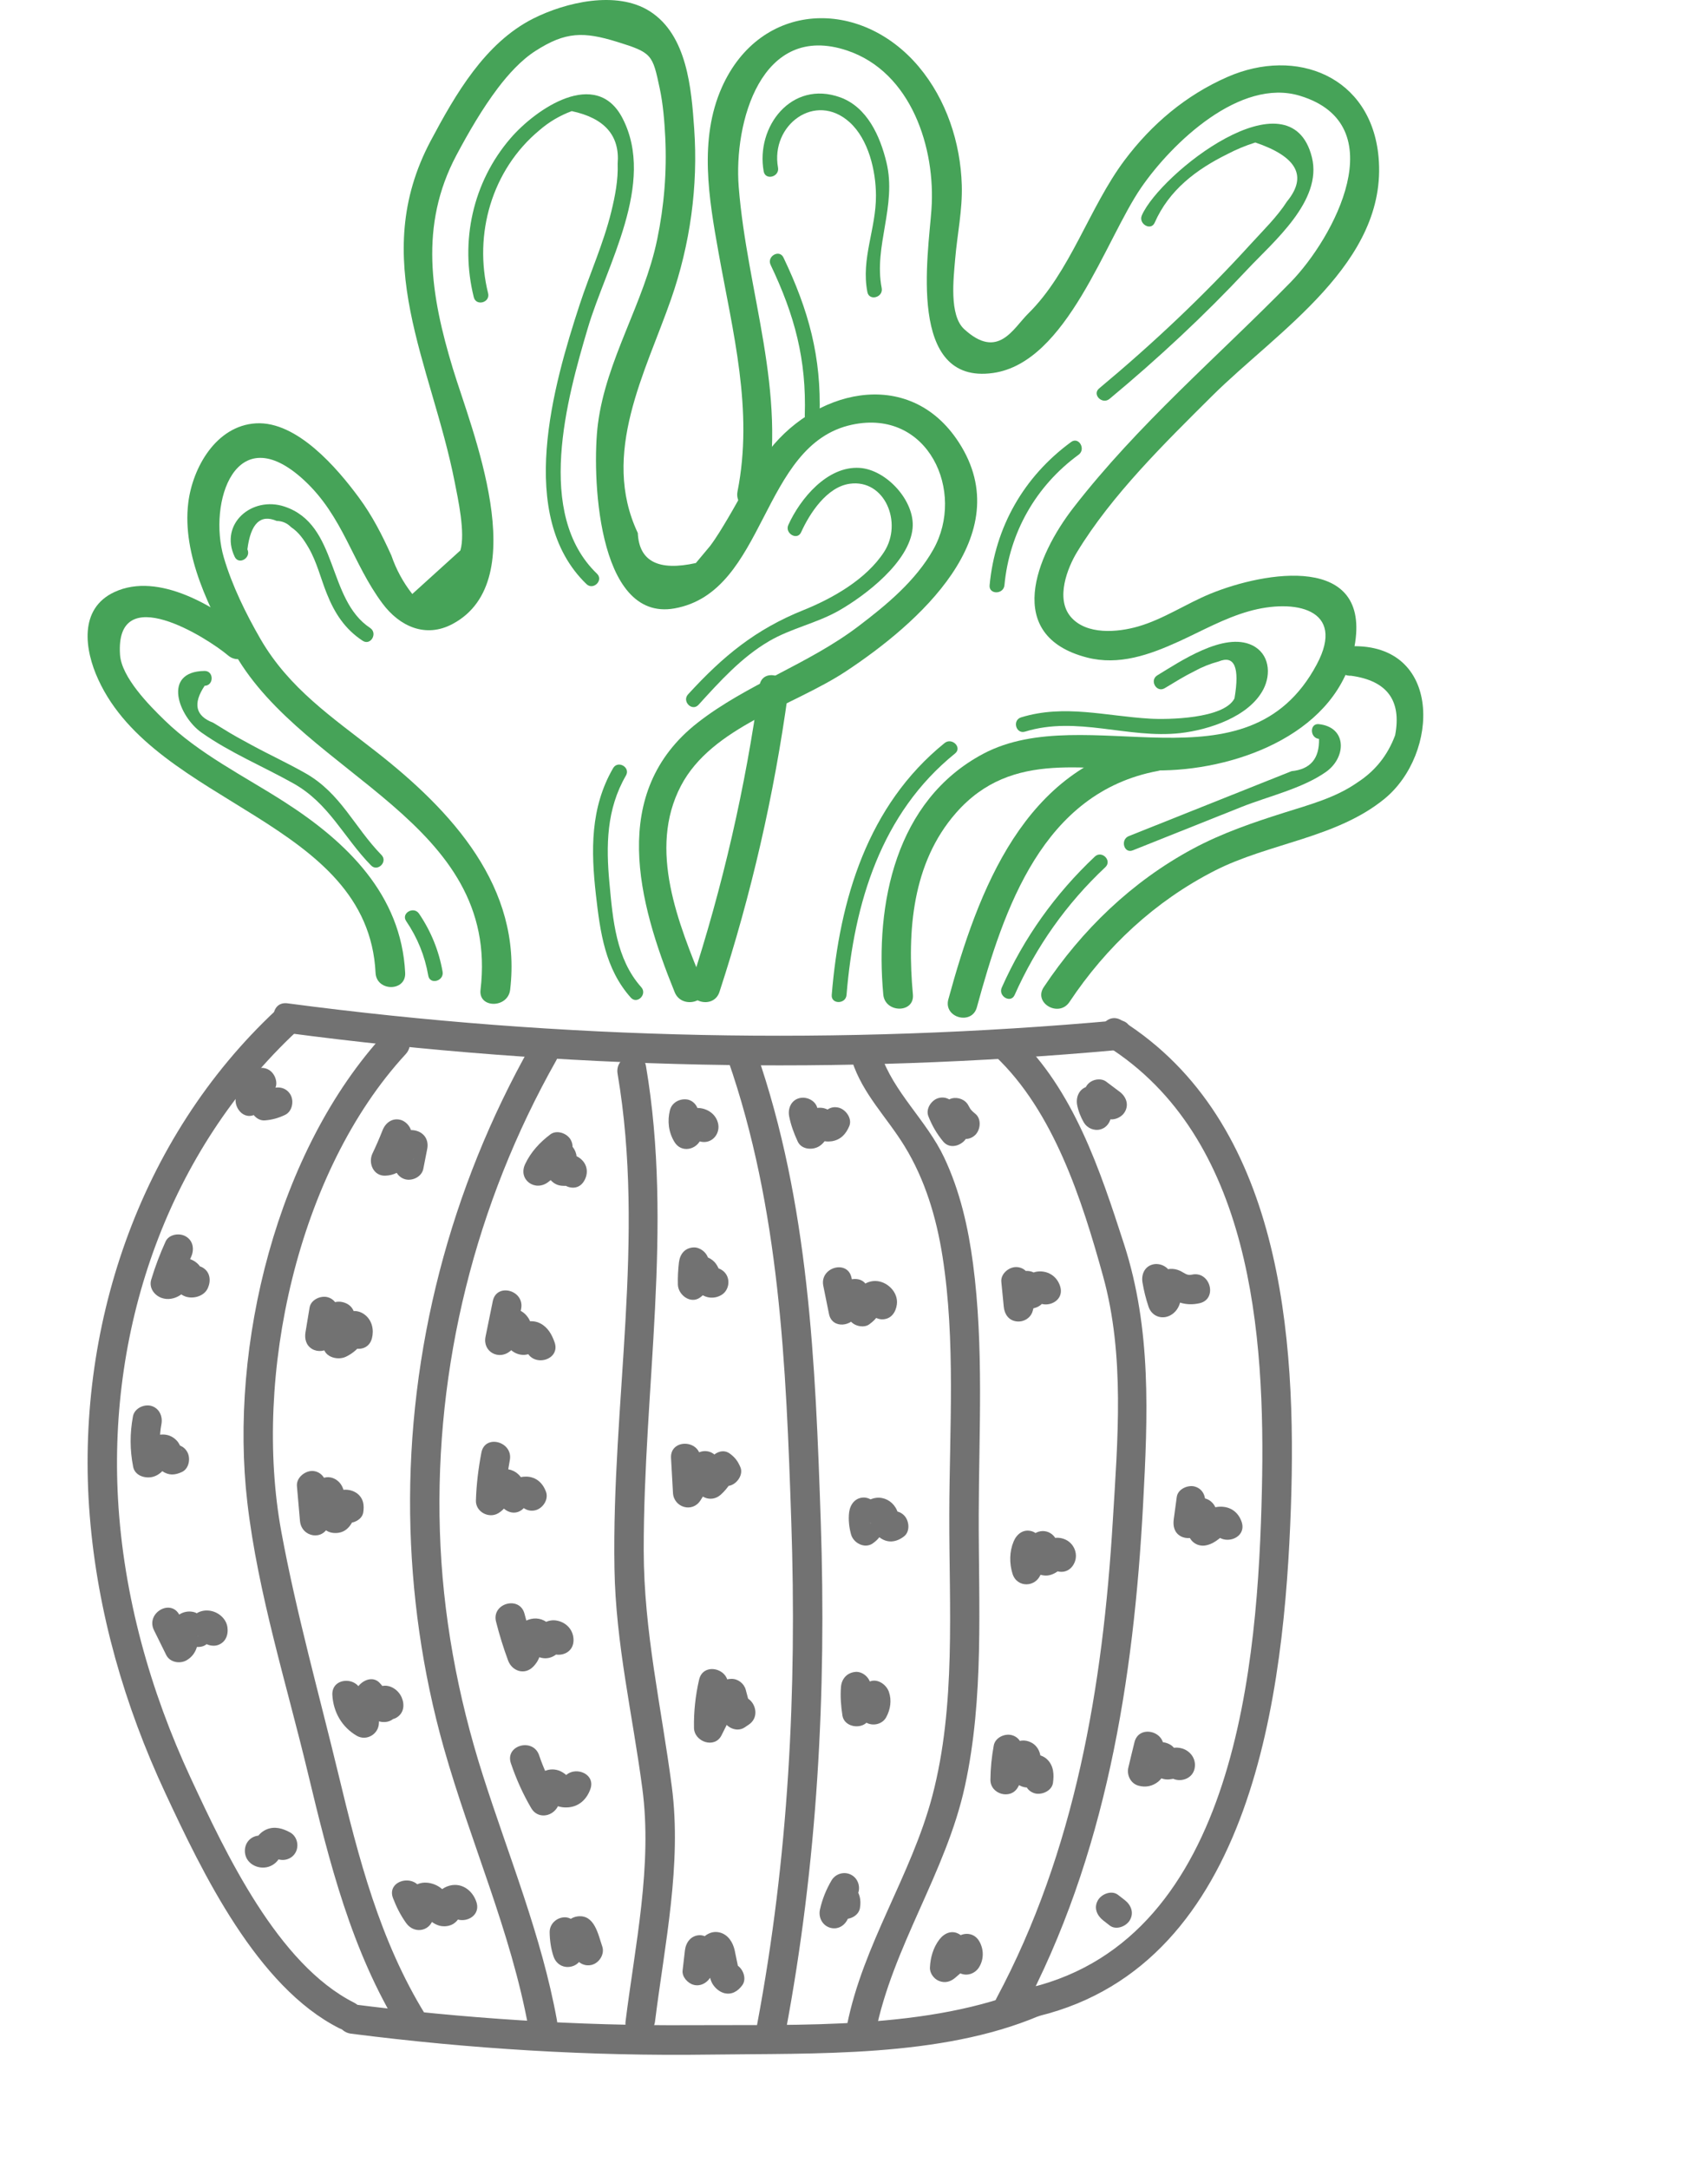 <svg width="78" height="99" viewBox="0 0 78 99" fill="none" xmlns="http://www.w3.org/2000/svg">
<g clip-path="url(#clip0_0_1)">
<path d="M13.129 47.147C25.702 48.81 38.392 49.072 51.023 47.927C51.88 47.85 51.889 46.498 51.023 46.574C38.392 47.719 25.702 47.458 13.129 45.794C12.277 45.682 12.282 47.039 13.129 47.147Z" fill="#727272"/>
<path d="M16.03 92.821C21.465 93.515 26.935 93.853 32.415 93.776C37.235 93.709 42.925 93.921 47.445 92.014C48.23 91.68 47.884 90.373 47.086 90.711C42.45 92.667 36.509 92.401 31.549 92.433C26.357 92.469 21.178 92.126 16.026 91.468C15.174 91.36 15.178 92.712 16.03 92.821Z" fill="#727272"/>
<path d="M12.605 46.106C6.332 51.957 3.408 60.681 4.099 69.188C4.453 73.584 5.69 77.858 7.551 81.843C9.246 85.477 11.744 90.684 15.492 92.573C16.264 92.96 16.945 91.797 16.169 91.405C12.681 89.647 10.309 84.584 8.713 81.162C6.856 77.172 5.641 72.84 5.39 68.435C4.942 60.496 7.713 52.512 13.56 47.061C14.197 46.471 13.241 45.515 12.605 46.106Z" fill="#727272"/>
<path d="M50.548 47.742C57.166 51.912 57.789 60.906 57.628 67.989C57.449 75.887 56.475 88.403 47.086 90.711C46.248 90.918 46.602 92.221 47.445 92.014C57.247 89.606 58.655 77.186 58.951 68.827C59.224 61.005 58.534 51.177 51.225 46.574C50.489 46.114 49.817 47.282 50.548 47.742Z" fill="#727272"/>
<path d="M17.577 47.156C12.641 52.498 10.461 61.42 11.295 68.575C11.78 72.736 13.089 76.866 14.062 80.928C15.04 84.999 16.048 89.038 18.263 92.631C18.721 93.371 19.882 92.69 19.425 91.951C17.344 88.578 16.376 84.809 15.457 80.991C14.569 77.312 13.533 73.629 12.847 69.909C11.546 62.827 13.582 53.468 18.528 48.112C19.115 47.471 18.165 46.516 17.577 47.156Z" fill="#727272"/>
<path d="M24.241 47.72C20.564 54.23 18.631 61.623 18.73 69.116C18.779 72.714 19.29 76.316 20.268 79.778C21.483 84.075 23.33 88.15 24.137 92.564C24.294 93.42 25.59 93.055 25.433 92.203C24.729 88.34 23.236 84.742 22.048 81.018C20.895 77.402 20.205 73.674 20.088 69.873C19.855 62.358 21.712 54.933 25.402 48.4C25.832 47.643 24.671 46.962 24.241 47.72Z" fill="#727272"/>
<path d="M28.204 49.013C29.482 56.524 27.931 64.049 28.061 71.591C28.119 75.035 28.886 78.241 29.334 81.631C29.801 85.152 29.002 88.772 28.567 92.266C28.46 93.127 29.805 93.118 29.913 92.266C30.352 88.741 31.146 85.093 30.679 81.541C30.204 77.907 29.401 74.463 29.397 70.766C29.388 63.368 30.751 56.024 29.5 48.657C29.352 47.801 28.056 48.161 28.204 49.013Z" fill="#727272"/>
<path d="M33.249 48.387C35.612 55.172 35.899 62.331 36.136 69.45C36.397 77.181 36.011 84.791 34.576 92.401C34.415 93.254 35.71 93.619 35.872 92.762C37.329 85.035 37.746 77.299 37.482 69.45C37.239 62.214 36.944 54.919 34.545 48.026C34.262 47.215 32.962 47.566 33.249 48.387Z" fill="#727272"/>
<path d="M38.907 48.418C39.405 49.947 40.481 50.966 41.306 52.309C42.248 53.842 42.764 55.578 43.042 57.345C43.647 61.204 43.36 65.243 43.351 69.134C43.342 73.367 43.665 77.844 42.575 81.978C41.616 85.607 39.414 88.736 38.679 92.442C38.508 93.294 39.804 93.655 39.975 92.803C40.764 88.835 43.203 85.477 44.064 81.527C44.947 77.488 44.687 73.241 44.696 69.134C44.705 65.338 44.934 61.456 44.436 57.683C44.217 56.015 43.84 54.365 43.122 52.841C42.324 51.141 40.786 49.847 40.208 48.062C39.934 47.237 38.634 47.589 38.907 48.418Z" fill="#727272"/>
<path d="M45.45 48.206C48.122 50.731 49.409 54.761 50.373 58.242C51.377 61.867 51.041 65.735 50.817 69.445C50.364 76.974 49.099 84.494 45.508 91.202C45.095 91.969 46.257 92.654 46.669 91.883C50.498 84.728 51.776 76.685 52.202 68.661C52.418 64.621 52.592 60.676 51.332 56.786C50.238 53.409 49.032 49.739 46.4 47.246C45.772 46.656 44.817 47.611 45.45 48.206Z" fill="#727272"/>
<path d="M17.47 51.588C17.331 51.944 17.178 52.295 17.012 52.643C16.802 53.08 17.048 53.679 17.595 53.661C17.985 53.648 18.295 53.472 18.573 53.206C18.663 53.12 18.752 53.03 18.837 52.945C18.949 52.832 18.802 53.012 18.887 52.909C18.869 52.936 18.775 52.927 18.86 52.936C18.645 52.652 18.429 52.363 18.21 52.079C18.151 52.381 18.088 52.683 18.03 52.99C17.959 53.346 18.133 53.72 18.501 53.824C18.833 53.914 19.259 53.711 19.331 53.35C19.389 53.048 19.452 52.746 19.51 52.44C19.6 51.98 19.317 51.628 18.86 51.583C18.488 51.547 18.151 51.745 17.887 51.989C17.793 52.075 17.712 52.165 17.618 52.25C17.586 52.278 17.559 52.304 17.528 52.332C17.541 52.318 17.555 52.309 17.568 52.295C17.501 52.332 17.501 52.336 17.577 52.304C17.501 52.322 17.506 52.327 17.591 52.304C17.784 52.643 17.976 52.981 18.174 53.323C18.389 52.873 18.586 52.413 18.766 51.948C18.896 51.606 18.622 51.205 18.295 51.114C17.918 51.011 17.604 51.245 17.47 51.588Z" fill="#727272"/>
<path d="M14.138 59.68C14.075 60.059 14.013 60.438 13.95 60.812C13.901 61.114 13.981 61.411 14.259 61.574C14.506 61.718 14.878 61.691 15.075 61.47C15.205 61.321 15.335 61.172 15.466 61.024C15.551 60.925 15.672 60.74 15.775 60.685C15.663 60.717 15.551 60.749 15.434 60.776C15.457 60.771 15.483 60.771 15.506 60.767C15.394 60.735 15.282 60.703 15.165 60.676C15.183 60.69 15.201 60.703 15.219 60.717C15.107 60.523 14.995 60.329 14.887 60.131C14.923 60.519 14.815 60.952 14.77 61.344C14.708 61.907 15.376 62.115 15.784 61.93C16.313 61.682 16.667 61.227 16.855 60.681C16.479 60.78 16.107 60.879 15.73 60.979C15.717 60.893 15.703 60.807 15.69 60.722C15.47 61.565 16.77 61.925 16.985 61.082C17.084 60.699 16.994 60.28 16.681 60.023C16.277 59.694 15.735 59.811 15.555 60.32C15.474 60.546 15.309 60.663 15.102 60.762C15.439 60.956 15.775 61.15 16.116 61.348C16.183 60.744 16.506 59.671 15.681 59.441C14.986 59.247 14.497 60.077 14.12 60.514C14.497 60.735 14.869 60.952 15.246 61.172C15.309 60.794 15.371 60.415 15.434 60.041C15.492 59.68 15.34 59.31 14.963 59.207C14.645 59.121 14.197 59.319 14.138 59.68Z" fill="#727272"/>
<path d="M13.56 67.827C13.605 68.359 13.654 68.891 13.699 69.418C13.766 70.171 14.775 70.347 15.021 69.598C15.156 69.184 15.344 68.809 15.582 68.44C15.174 68.386 14.761 68.332 14.353 68.277C14.51 68.67 14.618 69.071 14.676 69.495C14.743 69.972 15.322 70.054 15.663 69.9C15.833 69.824 15.972 69.675 16.062 69.513C16.102 69.441 16.134 69.355 16.16 69.278C16.174 69.238 16.183 69.197 16.196 69.156C16.219 69.089 16.21 69.093 16.178 69.17C16.08 69.229 15.981 69.287 15.882 69.346C15.905 69.337 15.932 69.332 15.954 69.323C15.833 69.323 15.716 69.323 15.595 69.323C15.586 69.319 15.578 69.314 15.573 69.305C15.492 69.224 15.412 69.143 15.331 69.062C15.344 69.08 15.353 69.098 15.367 69.116C15.344 68.94 15.322 68.769 15.3 68.593C15.295 68.615 15.295 68.638 15.29 68.656C15.241 69.017 15.376 69.382 15.761 69.49C16.075 69.576 16.542 69.382 16.591 69.017C16.631 68.724 16.609 68.458 16.394 68.237C16.214 68.056 15.941 67.971 15.69 67.998C15.43 68.029 15.201 68.183 15.062 68.404C15.004 68.498 14.923 68.629 14.918 68.737C14.914 68.895 14.847 68.782 14.99 68.719C15.317 68.855 15.649 68.99 15.977 69.125C15.918 68.706 15.811 68.305 15.654 67.908C15.438 67.376 14.757 67.222 14.425 67.745C14.129 68.21 13.9 68.706 13.73 69.224C14.17 69.283 14.609 69.346 15.053 69.404C15.008 68.873 14.959 68.341 14.914 67.813C14.883 67.448 14.627 67.137 14.241 67.137C13.896 67.15 13.528 67.461 13.56 67.827Z" fill="#727272"/>
<path d="M15.178 77.366C15.223 78.146 15.613 78.827 16.291 79.224C16.739 79.481 17.295 79.151 17.304 78.638C17.308 78.241 17.398 77.876 17.55 77.51C17.174 77.61 16.802 77.709 16.425 77.808C16.609 78.033 16.806 78.232 17.026 78.417C17.384 78.719 18.039 78.66 18.151 78.119C18.178 77.997 18.21 77.894 18.25 77.781C17.873 77.88 17.501 77.979 17.125 78.079C17.165 78.056 17.187 78.083 17.183 78.155C17.326 78.493 17.82 78.565 18.102 78.399C18.447 78.196 18.488 77.812 18.344 77.474C18.286 77.339 18.192 77.217 18.075 77.123C17.658 76.794 17.147 76.915 16.95 77.42C16.905 77.533 16.873 77.641 16.851 77.758C17.228 77.659 17.6 77.56 17.976 77.461C17.757 77.276 17.559 77.073 17.376 76.852C17.017 76.41 16.425 76.74 16.25 77.15C16.053 77.623 15.963 78.124 15.954 78.638C16.291 78.444 16.627 78.25 16.968 78.051C16.707 77.903 16.537 77.668 16.519 77.362C16.474 76.505 15.129 76.496 15.178 77.366Z" fill="#727272"/>
<path d="M17.95 86.64C18.107 87.046 18.295 87.42 18.55 87.776C18.95 88.326 19.743 88.123 19.806 87.433C19.81 87.393 19.882 86.892 19.855 86.87C19.662 86.991 19.474 87.113 19.281 87.235C19.326 87.298 19.366 87.357 19.416 87.415C19.586 87.632 19.797 87.817 20.07 87.893C20.281 87.947 20.528 87.92 20.712 87.803C20.833 87.722 20.918 87.627 20.981 87.496C21.003 87.442 21.026 87.388 21.048 87.334C21.151 87.01 20.954 86.955 20.461 87.172C20.73 87.992 22.03 87.641 21.756 86.811C21.568 86.243 21.021 85.873 20.425 86.099C20.183 86.194 19.972 86.374 19.855 86.608C19.819 86.68 19.689 86.991 19.734 87.082C19.994 86.933 20.25 86.78 20.51 86.631C20.474 86.586 20.438 86.545 20.407 86.5C20.192 86.063 19.568 85.815 19.12 85.977C18.488 86.203 18.515 86.879 18.465 87.438C18.882 87.325 19.299 87.212 19.721 87.095C19.537 86.843 19.371 86.577 19.254 86.284C18.931 85.481 17.631 85.828 17.95 86.64Z" fill="#727272"/>
<path d="M25.137 51.773C24.653 52.138 24.25 52.57 23.985 53.125C23.64 53.846 24.442 54.414 25.043 53.946C25.187 53.833 25.33 53.72 25.474 53.607C25.536 53.558 25.599 53.508 25.666 53.459C25.698 53.431 25.729 53.409 25.761 53.382C25.873 53.301 25.814 53.314 25.586 53.418C25.474 53.386 25.361 53.355 25.245 53.328C25.258 53.337 25.272 53.346 25.285 53.355C25.205 53.274 25.124 53.193 25.043 53.111C25.03 53.053 25.012 52.999 24.998 52.94C25.003 52.877 25.003 52.868 24.989 52.922C24.958 52.945 24.949 53.098 24.949 53.12C24.918 53.328 24.936 53.531 25.043 53.72C25.142 53.891 25.317 54.045 25.509 54.094C25.59 54.117 25.693 54.126 25.779 54.126C25.859 54.126 25.931 54.112 26.003 54.085C26.097 54.058 26.066 54.049 25.904 54.058C25.805 54 25.707 53.941 25.608 53.882C25.622 53.896 25.635 53.909 25.648 53.923C25.59 53.824 25.532 53.724 25.474 53.625C25.478 53.639 25.483 53.657 25.487 53.67C25.509 53.495 25.532 53.323 25.554 53.148C25.545 53.161 25.541 53.175 25.532 53.188C25.124 53.955 26.285 54.64 26.693 53.869C26.868 53.544 26.828 53.179 26.554 52.922C26.411 52.787 26.218 52.706 26.021 52.701C25.909 52.697 25.779 52.769 25.68 52.76C25.792 52.791 25.904 52.823 26.021 52.85C26.003 52.836 25.985 52.823 25.971 52.814C26.052 52.895 26.133 52.976 26.213 53.057C26.204 53.039 26.195 53.021 26.187 53.003C26.218 53.116 26.249 53.229 26.276 53.346C26.267 53.26 26.281 53.305 26.312 53.179C26.348 53.021 26.352 52.85 26.317 52.688C26.24 52.363 25.998 52.129 25.675 52.07C25.339 52.007 25.11 52.183 24.855 52.381C24.599 52.579 24.344 52.782 24.088 52.981C24.442 53.256 24.792 53.526 25.146 53.801C25.308 53.468 25.514 53.161 25.814 52.936C26.106 52.719 26.254 52.349 26.056 52.011C25.891 51.727 25.433 51.556 25.137 51.773Z" fill="#727272"/>
<path d="M22.505 59.383C22.393 59.924 22.285 60.465 22.173 61.01C22.034 61.7 22.779 62.097 23.299 61.668C23.451 61.542 23.586 61.384 23.684 61.213C23.752 61.096 23.832 60.857 23.868 60.798C23.788 60.879 23.707 60.961 23.626 61.042C23.649 61.028 23.667 61.015 23.689 60.997C23.577 61.028 23.465 61.06 23.348 61.087C23.375 61.082 23.402 61.082 23.429 61.078C23.317 61.046 23.205 61.015 23.088 60.987C22.98 60.938 22.976 60.762 23.007 60.992C23.016 61.051 23.03 61.1 23.048 61.154C23.111 61.357 23.223 61.538 23.393 61.664C23.55 61.781 23.734 61.844 23.931 61.84C24.052 61.835 24.164 61.803 24.272 61.749C24.33 61.727 24.38 61.695 24.424 61.655C24.541 61.574 24.51 61.578 24.335 61.659C24.223 61.628 24.11 61.596 23.994 61.569C24.012 61.578 24.016 61.587 24.03 61.623C24.317 62.439 25.617 62.088 25.326 61.263C25.2 60.906 25.016 60.577 24.671 60.401C24.492 60.307 24.267 60.28 24.07 60.325C23.873 60.37 23.756 60.501 23.586 60.582C23.698 60.55 23.81 60.519 23.927 60.492C23.904 60.492 23.877 60.492 23.855 60.492C23.967 60.523 24.079 60.555 24.196 60.582C24.317 60.794 24.353 60.825 24.303 60.676C24.294 60.618 24.285 60.559 24.276 60.501C24.245 60.383 24.196 60.262 24.133 60.163C23.967 59.901 23.694 59.73 23.384 59.734C23.079 59.739 22.801 59.915 22.658 60.181C22.537 60.406 22.546 60.541 22.339 60.712C22.716 60.933 23.088 61.15 23.465 61.371C23.577 60.83 23.684 60.289 23.797 59.748C23.976 58.891 22.68 58.531 22.505 59.383Z" fill="#727272"/>
<path d="M21.985 66.294C21.846 67.02 21.756 67.75 21.734 68.485C21.716 68.999 22.317 69.323 22.747 69.071C22.945 68.954 23.088 68.796 23.196 68.593C23.236 68.516 23.353 68.341 23.33 68.273C23.326 68.264 23.285 68.323 23.303 68.314C23.191 68.345 23.079 68.377 22.963 68.404C22.954 68.408 22.94 68.408 22.931 68.413C22.851 68.332 22.77 68.25 22.689 68.169C22.765 68.268 22.756 68.259 22.765 68.363C22.815 68.918 23.478 69.287 23.913 68.841C23.962 68.787 24.012 68.737 24.066 68.688C23.971 68.733 23.873 68.724 23.779 68.67C23.72 68.57 23.662 68.471 23.604 68.372C23.613 68.399 23.622 68.426 23.635 68.453C23.761 68.796 24.093 69.03 24.465 68.927C24.792 68.837 25.061 68.44 24.936 68.093C24.586 67.137 23.568 67.259 22.963 67.885C23.344 68.043 23.729 68.205 24.11 68.363C24.057 67.709 23.734 67.002 22.963 67.051C22.649 67.069 22.371 67.254 22.205 67.52C22.146 67.615 22.106 67.723 22.061 67.827C22.012 67.939 21.927 67.98 22.066 67.899C22.402 68.093 22.738 68.287 23.079 68.485C23.097 67.867 23.164 67.259 23.281 66.65C23.447 65.802 22.151 65.442 21.985 66.294Z" fill="#727272"/>
<path d="M22.653 74.017C22.806 74.621 22.989 75.211 23.205 75.793C23.38 76.266 23.94 76.465 24.33 76.09C24.501 75.924 24.617 75.73 24.675 75.495C24.698 75.401 24.716 75.288 24.72 75.193C24.734 74.905 24.702 75.144 24.729 75.13C24.617 75.162 24.505 75.193 24.389 75.22C24.42 75.22 24.447 75.216 24.478 75.216C24.366 75.184 24.254 75.153 24.137 75.126C24.048 75.085 24.075 75.044 24.146 75.171C24.182 75.234 24.214 75.288 24.258 75.347C24.397 75.527 24.568 75.649 24.797 75.68C24.998 75.707 25.191 75.658 25.361 75.54C25.456 75.473 25.541 75.396 25.604 75.297C25.631 75.243 25.657 75.189 25.68 75.135C25.77 74.959 25.693 75.004 25.451 75.274C25.33 75.274 25.213 75.274 25.092 75.274C25.039 75.229 24.989 75.18 24.936 75.135C24.904 75.022 24.873 74.909 24.846 74.792C24.846 74.819 24.846 74.846 24.846 74.873C24.832 75.743 26.178 75.743 26.191 74.873C26.2 74.418 25.886 74.062 25.451 73.972C25.218 73.922 24.985 73.972 24.792 74.111C24.698 74.179 24.622 74.255 24.559 74.35C24.545 74.377 24.532 74.409 24.514 74.436C24.397 74.661 24.429 74.657 24.613 74.422C24.725 74.391 24.837 74.359 24.953 74.332C24.931 74.337 24.909 74.337 24.886 74.341C24.998 74.373 25.11 74.404 25.227 74.431C25.42 74.526 25.321 74.495 25.249 74.368C25.196 74.269 25.124 74.174 25.043 74.102C24.788 73.872 24.451 73.814 24.133 73.926C23.877 74.017 23.684 74.215 23.554 74.445C23.483 74.576 23.447 74.706 23.42 74.851C23.407 74.914 23.42 75.094 23.38 75.135C23.756 75.234 24.128 75.333 24.505 75.432C24.29 74.851 24.106 74.255 23.953 73.656C23.734 72.817 22.438 73.174 22.653 74.017Z" fill="#727272"/>
<path d="M23.33 80.477C23.572 81.194 23.882 81.884 24.263 82.533C24.536 82.997 25.142 82.943 25.424 82.533C25.5 82.42 25.554 82.303 25.59 82.172C25.595 82.132 25.599 82.096 25.608 82.055C25.68 81.793 25.617 81.802 25.411 82.087C25.29 82.087 25.173 82.087 25.052 82.087C24.864 82.028 24.949 82.041 25.048 82.15C25.119 82.226 25.209 82.307 25.303 82.362C25.496 82.47 25.725 82.51 25.944 82.492C26.447 82.456 26.792 82.123 26.958 81.667C27.258 80.851 25.958 80.495 25.662 81.306C25.747 81.081 25.958 81.207 25.922 81.099C25.895 81.022 25.738 80.919 25.666 80.878C25.447 80.752 25.182 80.725 24.945 80.806C24.725 80.878 24.55 81.045 24.438 81.248C24.339 81.428 24.366 81.699 24.258 81.852C24.644 81.852 25.034 81.852 25.42 81.852C25.092 81.297 24.828 80.73 24.622 80.121C24.353 79.3 23.052 79.652 23.33 80.477Z" fill="#727272"/>
<path d="M25.101 88.191C25.106 88.565 25.16 88.939 25.276 89.291C25.361 89.548 25.563 89.737 25.837 89.773C26.083 89.805 26.393 89.692 26.505 89.448C26.581 89.286 26.657 89.124 26.734 88.966C26.77 88.889 26.805 88.817 26.837 88.741C26.855 88.705 26.873 88.664 26.89 88.628C26.926 88.56 26.926 88.56 26.89 88.628C26.792 88.687 26.693 88.745 26.595 88.804C26.608 88.799 26.626 88.79 26.639 88.786C26.518 88.786 26.402 88.786 26.281 88.786C26.258 88.777 26.231 88.763 26.209 88.754C26.128 88.673 26.047 88.592 25.967 88.511C25.9 88.398 25.962 88.493 25.989 88.569C26.012 88.641 26.039 88.709 26.061 88.781C26.11 88.921 26.16 89.065 26.204 89.205C26.321 89.552 26.666 89.778 27.034 89.678C27.366 89.588 27.621 89.192 27.505 88.844C27.312 88.285 27.151 87.366 26.37 87.469C25.765 87.55 25.563 88.29 25.339 88.768C25.747 88.822 26.16 88.876 26.568 88.93C26.483 88.664 26.442 88.448 26.438 88.186C26.433 87.835 26.133 87.492 25.765 87.51C25.411 87.528 25.097 87.812 25.101 88.191Z" fill="#727272"/>
<path d="M31.28 89.011C31.244 89.318 31.209 89.629 31.173 89.935C31.137 90.224 31.406 90.517 31.666 90.589C31.971 90.675 32.253 90.526 32.424 90.278C32.545 90.102 32.666 89.931 32.787 89.755C32.841 89.674 32.899 89.597 32.953 89.516C32.975 89.484 32.998 89.453 33.02 89.421C33.119 89.286 33.105 89.295 32.984 89.448C32.872 89.48 32.76 89.511 32.643 89.539C32.666 89.539 32.684 89.539 32.706 89.539C32.594 89.507 32.482 89.475 32.365 89.448C32.231 89.214 32.186 89.169 32.231 89.313C32.244 89.367 32.253 89.426 32.267 89.48C32.289 89.593 32.312 89.701 32.339 89.814C32.388 90.048 32.41 90.323 32.531 90.535C32.648 90.733 32.841 90.905 33.065 90.968C33.41 91.062 33.693 90.887 33.894 90.616C34.114 90.323 33.939 89.859 33.652 89.692C33.307 89.489 32.953 89.642 32.733 89.935C32.724 89.949 32.715 89.962 32.706 89.971C32.899 89.859 33.092 89.746 33.289 89.638C33.276 89.638 33.262 89.642 33.249 89.642C33.361 89.674 33.473 89.705 33.59 89.733C33.706 89.791 33.778 90.12 33.711 89.787C33.693 89.692 33.67 89.602 33.652 89.507C33.616 89.34 33.585 89.173 33.549 89.007C33.468 88.655 33.258 88.312 32.89 88.209C32.482 88.096 32.159 88.33 31.93 88.637C31.702 88.948 31.486 89.268 31.267 89.584C31.684 89.696 32.101 89.809 32.522 89.926C32.558 89.62 32.594 89.309 32.63 89.002C32.67 88.637 32.289 88.326 31.957 88.326C31.558 88.335 31.325 88.65 31.28 89.011Z" fill="#727272"/>
<path d="M31.926 76.663C31.76 77.384 31.679 78.124 31.693 78.863C31.702 79.499 32.634 79.828 32.948 79.206C33.083 78.935 33.217 78.669 33.352 78.399C33.45 78.2 33.522 77.952 33.702 77.812C33.603 77.871 33.504 77.93 33.406 77.988C33.406 77.984 33.406 77.979 33.41 77.975C33.195 77.808 32.98 77.646 32.76 77.479C32.845 77.799 32.93 78.119 33.016 78.439C33.123 78.84 33.639 79.084 34.002 78.845C34.065 78.804 34.128 78.759 34.19 78.719C34.908 78.241 34.235 77.069 33.513 77.551C33.45 77.592 33.388 77.637 33.325 77.677C33.652 77.812 33.984 77.948 34.311 78.083C34.226 77.763 34.141 77.443 34.056 77.123C33.98 76.839 33.702 76.622 33.406 76.627C32.459 76.645 32.137 77.826 31.787 78.529C32.204 78.642 32.621 78.755 33.042 78.872C33.033 78.245 33.087 77.641 33.226 77.028C33.415 76.176 32.119 75.815 31.926 76.663Z" fill="#727272"/>
<path d="M30.644 66.546C30.675 67.078 30.702 67.606 30.733 68.138C30.769 68.805 31.621 69.062 31.989 68.48C32.249 68.066 32.509 67.655 32.769 67.24C32.383 67.24 31.993 67.24 31.608 67.24C31.702 67.403 31.76 67.552 31.769 67.741C31.8 68.336 32.477 68.62 32.917 68.219C33.258 67.912 33.477 67.543 33.643 67.114C33.316 67.249 32.984 67.385 32.657 67.52C32.657 67.529 32.657 67.538 32.652 67.543C32.594 67.443 32.536 67.344 32.477 67.245C32.491 67.272 32.5 67.304 32.513 67.331C32.652 67.669 32.957 67.908 33.343 67.804C33.657 67.718 33.953 67.313 33.814 66.97C33.697 66.695 33.576 66.528 33.334 66.348C32.953 66.064 32.486 66.388 32.347 66.754C32.267 66.961 32.128 67.114 31.966 67.263C32.347 67.421 32.733 67.583 33.114 67.741C33.092 67.317 32.984 66.925 32.769 66.56C32.504 66.113 31.877 66.131 31.608 66.56C31.348 66.975 31.087 67.385 30.827 67.799C31.244 67.912 31.662 68.025 32.083 68.142C32.052 67.61 32.025 67.083 31.993 66.551C31.939 65.681 30.594 65.676 30.644 66.546Z" fill="#727272"/>
<path d="M31.007 57.606C30.966 57.949 30.948 58.292 30.957 58.634C30.971 59.103 31.536 59.536 31.971 59.22C32.195 59.058 32.334 58.873 32.41 58.607C32.428 58.544 32.446 58.472 32.455 58.409C32.464 58.35 32.5 58.346 32.451 58.391C32.218 58.607 31.971 58.918 31.599 58.467C31.639 58.517 31.626 58.513 31.599 58.454C31.63 58.522 31.652 58.598 31.684 58.666C31.738 58.783 31.818 58.887 31.908 58.977C32.186 59.252 32.599 59.306 32.935 59.112C33.253 58.932 33.356 58.499 33.177 58.188C32.989 57.868 32.576 57.764 32.258 57.944C32.244 57.953 32.226 57.962 32.213 57.971C32.325 57.94 32.437 57.908 32.554 57.881C32.59 57.877 32.913 58.057 32.886 58.066C32.904 58.102 32.904 58.102 32.89 58.071C32.877 58.035 32.863 57.998 32.845 57.962C32.791 57.832 32.729 57.71 32.63 57.602C32.41 57.372 32.069 57.259 31.76 57.358C31.469 57.449 31.276 57.683 31.182 57.967C31.159 58.03 31.15 58.093 31.132 58.161C31.123 58.192 31.114 58.219 31.11 58.251C31.092 58.31 31.092 58.31 31.114 58.251C31.141 58.165 31.2 58.098 31.289 58.053C31.626 58.246 31.962 58.44 32.303 58.639C32.294 58.296 32.312 57.953 32.352 57.611C32.397 57.259 32.011 56.921 31.679 56.935C31.28 56.953 31.056 57.232 31.007 57.606Z" fill="#727272"/>
<path d="M30.594 50.672C30.469 51.168 30.532 51.678 30.796 52.115C31.11 52.647 31.832 52.485 32.025 51.953C32.096 51.754 31.989 52.075 32.056 51.872C32.083 51.795 32.105 51.831 32.038 51.863C31.832 51.971 31.554 51.899 31.491 51.628C31.576 51.984 31.975 52.196 32.321 52.102C32.679 52.002 32.877 51.628 32.791 51.267C32.67 50.754 32.114 50.479 31.617 50.596C31.128 50.718 30.89 51.146 30.729 51.588C31.137 51.533 31.549 51.479 31.957 51.425C31.89 51.308 31.881 51.317 31.868 51.177C31.877 51.249 31.872 51.159 31.872 51.137C31.881 50.938 31.845 51.218 31.89 51.024C31.975 50.681 31.778 50.276 31.419 50.19C31.074 50.118 30.688 50.303 30.594 50.672Z" fill="#727272"/>
<path d="M11.367 49.077C11.17 49.338 10.99 49.613 10.834 49.902C10.569 50.375 11.017 51.114 11.591 50.893C11.797 50.817 11.999 50.736 12.206 50.659C11.932 50.501 11.654 50.343 11.376 50.186C11.412 50.289 11.43 50.357 11.425 50.461C11.421 50.803 11.739 51.168 12.098 51.137C12.434 51.11 12.721 51.029 13.022 50.884C13.349 50.727 13.434 50.253 13.264 49.96C13.066 49.622 12.672 49.559 12.345 49.717C12.277 49.748 12.152 49.78 12.098 49.784C12.322 50.01 12.546 50.235 12.771 50.461C12.775 50.244 12.744 50.028 12.672 49.825C12.56 49.505 12.206 49.216 11.842 49.352C11.636 49.428 11.434 49.509 11.228 49.586C11.479 49.915 11.735 50.249 11.986 50.578C12.147 50.289 12.322 50.014 12.52 49.753C12.739 49.46 12.564 48.995 12.277 48.829C11.941 48.635 11.587 48.783 11.367 49.077Z" fill="#727272"/>
<path d="M7.56 56.669C7.305 57.232 7.085 57.809 6.906 58.404C6.794 58.774 7.04 59.117 7.376 59.238C7.663 59.342 7.973 59.279 8.224 59.117C8.332 59.044 8.403 58.972 8.484 58.878C8.793 58.508 8.367 58.986 8.116 58.675C8.058 58.576 8 58.476 7.941 58.377C7.906 58.251 7.932 58.513 7.932 58.508C7.946 58.612 7.973 58.72 8.027 58.815C8.13 58.99 8.318 59.135 8.511 59.189C8.874 59.288 9.34 59.148 9.497 58.779C9.641 58.445 9.596 58.053 9.255 57.854C8.973 57.687 8.479 57.76 8.336 58.098C8.349 58.08 8.363 58.062 8.381 58.048C8.479 57.989 8.578 57.931 8.677 57.872C8.811 57.913 8.946 57.953 9.08 57.994C9.139 58.093 9.197 58.192 9.255 58.292C9.291 58.418 9.264 58.107 9.255 58.075C9.219 57.94 9.157 57.818 9.067 57.719C8.901 57.543 8.686 57.44 8.444 57.426C8.224 57.417 8.022 57.48 7.843 57.606C7.758 57.665 7.686 57.733 7.619 57.814C7.341 58.138 7.533 57.863 7.74 57.935C7.897 58.215 8.054 58.49 8.21 58.769C8.354 58.287 8.524 57.818 8.731 57.358C8.879 57.025 8.825 56.633 8.488 56.434C8.193 56.258 7.708 56.335 7.56 56.669Z" fill="#727272"/>
<path d="M6.072 64.644C5.928 65.419 5.928 66.172 6.081 66.948C6.157 67.331 6.569 67.475 6.91 67.421C7.107 67.389 7.291 67.277 7.43 67.128C7.489 67.065 7.542 66.988 7.592 66.916C7.619 66.875 7.641 66.835 7.663 66.79C7.704 66.727 7.69 66.731 7.614 66.794C7.493 66.794 7.376 66.794 7.255 66.794C7.287 66.803 7.318 66.812 7.35 66.821C7.251 66.763 7.152 66.704 7.054 66.645C7.004 66.542 7 66.546 7.045 66.659C7.067 66.713 7.089 66.767 7.112 66.821C7.184 66.957 7.282 67.065 7.408 67.146C7.708 67.349 7.982 67.335 8.305 67.186C8.636 67.038 8.717 66.551 8.547 66.262C8.349 65.92 7.959 65.87 7.628 66.019C7.605 66.028 7.578 66.041 7.556 66.05C7.731 66.028 7.901 66.005 8.076 65.983C8.049 65.974 8.022 65.969 7.995 65.96C8.094 66.019 8.193 66.077 8.291 66.136C8.318 66.226 8.318 66.235 8.296 66.168C8.273 66.095 8.246 66.028 8.215 65.965C8.175 65.888 8.13 65.811 8.067 65.748C7.879 65.545 7.619 65.451 7.345 65.478C7.107 65.5 6.897 65.618 6.731 65.789C6.65 65.87 6.583 65.965 6.524 66.064C6.511 66.091 6.493 66.118 6.48 66.145C6.394 66.271 6.417 66.258 6.551 66.109C6.825 66.267 7.103 66.424 7.381 66.582C7.278 66.059 7.273 65.523 7.372 65C7.439 64.639 7.273 64.269 6.901 64.166C6.569 64.08 6.139 64.283 6.072 64.644Z" fill="#727272"/>
<path d="M7.031 74.404C7.219 74.783 7.403 75.162 7.592 75.54C7.758 75.874 8.21 75.951 8.511 75.784C8.753 75.648 8.919 75.432 8.995 75.162C9.031 75.04 9.053 74.887 9.04 74.76C9.027 74.616 9.089 74.657 9.013 74.724C8.914 74.783 8.816 74.841 8.717 74.9C8.708 74.905 8.699 74.905 8.69 74.909C8.578 74.878 8.466 74.846 8.349 74.819C8.583 74.954 8.695 75.171 9.035 75.171C9.439 75.171 9.529 74.932 9.771 74.693C9.672 74.751 9.574 74.81 9.475 74.869C9.345 74.787 9.215 74.706 9.085 74.621C9.139 74.981 9.591 75.18 9.914 75.094C10.3 74.986 10.439 74.625 10.385 74.26C10.322 73.854 9.941 73.552 9.547 73.512C9.085 73.466 8.784 73.719 8.565 74.098C8.645 74.016 8.726 73.935 8.807 73.854C8.784 73.872 8.757 73.89 8.735 73.908C8.847 73.877 8.959 73.845 9.076 73.818C9.053 73.818 9.027 73.818 9.004 73.818C9.116 73.85 9.228 73.881 9.345 73.908C9.264 73.863 9.053 73.633 8.874 73.584C8.618 73.512 8.349 73.566 8.139 73.724C7.95 73.863 7.82 74.071 7.753 74.291C7.708 74.431 7.758 74.715 7.686 74.814C7.767 74.733 7.847 74.652 7.928 74.571C7.901 74.585 7.874 74.603 7.843 74.616C8.148 74.697 8.457 74.778 8.762 74.86C8.574 74.481 8.39 74.102 8.201 73.724C7.807 72.939 6.646 73.624 7.031 74.404Z" fill="#727272"/>
<path d="M11.183 84.449C11.161 85.03 11.762 85.359 12.268 85.202C12.511 85.125 12.685 84.954 12.802 84.737C12.82 84.701 12.838 84.661 12.856 84.625C12.954 84.467 12.856 84.512 12.551 84.769C12.412 84.751 12.475 84.751 12.573 84.805C12.892 84.981 13.309 84.882 13.492 84.561C13.672 84.25 13.569 83.813 13.25 83.637C12.919 83.452 12.542 83.344 12.174 83.498C11.986 83.579 11.829 83.714 11.721 83.894C11.69 83.944 11.659 84.002 11.641 84.061C11.632 84.079 11.623 84.097 11.614 84.115C11.847 83.854 12.089 83.831 12.345 84.047C12.403 84.147 12.461 84.246 12.52 84.345C12.524 84.381 12.528 84.417 12.533 84.453C12.546 84.097 12.215 83.759 11.86 83.777C11.479 83.79 11.197 84.07 11.183 84.449Z" fill="#727272"/>
<path d="M36.038 50.947C36.118 51.353 36.257 51.732 36.432 52.106C36.598 52.453 37.051 52.498 37.352 52.35C37.522 52.264 37.661 52.111 37.751 51.944C37.778 51.894 37.795 51.84 37.822 51.786C37.966 51.475 37.818 51.944 37.473 51.908C37.361 51.876 37.248 51.845 37.132 51.818C37.056 51.782 37.244 51.903 37.244 51.903C37.316 51.957 37.365 51.989 37.45 52.025C37.625 52.102 37.804 52.115 37.993 52.088C38.396 52.02 38.634 51.759 38.786 51.394C38.925 51.056 38.634 50.65 38.316 50.56C37.93 50.452 37.63 50.695 37.486 51.033C37.643 50.74 37.84 50.677 38.073 50.844C38.056 50.826 38.038 50.808 38.015 50.794C37.93 50.709 37.769 50.618 37.652 50.587C37.437 50.528 37.204 50.564 37.015 50.677C36.858 50.772 36.746 50.92 36.67 51.083C36.652 51.123 36.63 51.168 36.612 51.214C36.562 51.358 36.589 51.222 36.67 51.187C36.975 51.268 37.284 51.349 37.589 51.43C37.464 51.164 37.387 50.884 37.329 50.596C37.262 50.235 36.831 50.032 36.5 50.123C36.136 50.217 35.971 50.587 36.038 50.947Z" fill="#727272"/>
<path d="M37.598 58.688C37.683 59.117 37.773 59.545 37.858 59.973C38.002 60.681 38.948 60.55 39.154 59.973C39.221 59.779 39.338 59.653 39.486 59.518C39.132 59.473 38.782 59.428 38.428 59.383C38.544 59.653 38.665 59.928 38.782 60.199C38.916 60.51 39.437 60.645 39.701 60.442C39.863 60.32 39.993 60.212 40.096 60.032C40.132 59.969 40.172 59.892 40.194 59.82C40.203 59.788 40.217 59.757 40.235 59.73C40.342 59.531 40.136 59.468 39.611 59.54C39.562 59.901 39.957 60.217 40.284 60.217C40.688 60.217 40.907 59.906 40.957 59.54C41.033 58.977 40.508 58.467 39.966 58.467C39.692 58.467 39.446 58.589 39.262 58.783C39.176 58.873 39.118 58.972 39.06 59.081C39.024 59.153 38.885 59.378 39.024 59.274C39.329 59.355 39.638 59.437 39.943 59.518C39.827 59.247 39.706 58.972 39.589 58.702C39.405 58.278 38.818 58.305 38.531 58.566C38.208 58.859 38.002 59.211 37.854 59.617C38.284 59.617 38.719 59.617 39.15 59.617C39.064 59.189 38.975 58.76 38.889 58.332C38.724 57.475 37.423 57.836 37.598 58.688Z" fill="#727272"/>
<path d="M38.777 69.03C38.737 69.368 38.777 69.716 38.867 70.04C38.979 70.432 39.49 70.698 39.854 70.446C40.091 70.279 40.235 70.099 40.338 69.828C40.365 69.761 40.387 69.689 40.41 69.616C40.45 69.472 40.41 69.666 40.293 69.684C40.172 69.684 40.055 69.684 39.934 69.684C39.822 69.639 39.751 69.571 39.733 69.472C39.719 69.427 39.724 69.441 39.751 69.513C39.764 69.553 39.777 69.598 39.791 69.639C39.867 69.846 39.975 70.013 40.145 70.153C40.513 70.45 40.93 70.401 41.288 70.121C41.575 69.896 41.522 69.4 41.288 69.166C41.006 68.882 40.625 68.94 40.338 69.166C40.324 69.179 40.306 69.188 40.293 69.202C40.392 69.143 40.49 69.084 40.589 69.026C40.571 69.03 40.553 69.035 40.535 69.039C40.656 69.039 40.773 69.039 40.894 69.039C40.975 69.053 41.091 69.301 41.042 69.152C41.006 69.035 40.961 68.913 40.898 68.809C40.71 68.503 40.378 68.327 40.024 68.363C39.71 68.395 39.455 68.593 39.284 68.855C39.212 68.967 39.163 69.093 39.123 69.22C39.109 69.26 39.082 69.319 39.078 69.359C39.073 69.418 39.064 69.346 39.176 69.269C39.504 69.404 39.836 69.54 40.163 69.675C40.1 69.454 40.091 69.256 40.118 69.026C40.158 68.661 39.777 68.35 39.446 68.35C39.055 68.354 38.822 68.665 38.777 69.03Z" fill="#727272"/>
<path d="M38.405 76.992C38.369 77.434 38.405 77.867 38.472 78.304C38.553 78.813 39.275 78.944 39.598 78.602C39.715 78.48 39.836 78.358 39.961 78.245C40.073 78.146 40.19 78.047 40.28 77.984C39.952 77.849 39.62 77.713 39.293 77.578C39.333 77.695 39.333 77.56 39.32 77.686C39.329 77.592 39.266 77.772 39.311 77.695C39.136 78.015 39.235 78.435 39.553 78.62C39.863 78.8 40.297 78.701 40.472 78.376C40.665 78.02 40.728 77.605 40.593 77.217C40.463 76.848 39.979 76.537 39.607 76.812C39.266 77.064 38.948 77.335 38.656 77.641C39.033 77.74 39.405 77.84 39.782 77.939C39.737 77.646 39.737 77.303 39.759 76.983C39.786 76.631 39.432 76.293 39.087 76.307C38.692 76.334 38.437 76.613 38.405 76.992Z" fill="#727272"/>
<path d="M37.975 85.824C37.733 86.234 37.549 86.685 37.446 87.154C37.365 87.51 37.553 87.884 37.916 87.988C38.293 88.091 38.616 87.862 38.746 87.514C38.786 87.402 38.921 87.158 38.993 87.064C38.674 87.064 38.361 87.064 38.042 87.064C37.961 86.964 37.939 86.856 37.97 86.73C37.912 87.091 38.065 87.456 38.441 87.564C38.764 87.654 39.208 87.456 39.271 87.091C39.334 86.716 39.266 86.387 38.997 86.108C38.764 85.864 38.271 85.824 38.047 86.108C37.786 86.432 37.598 86.761 37.45 87.154C37.881 87.275 38.316 87.393 38.746 87.514C38.831 87.136 38.943 86.838 39.141 86.509C39.325 86.194 39.212 85.765 38.898 85.585C38.58 85.395 38.163 85.508 37.975 85.824Z" fill="#727272"/>
<path d="M42.898 88.524C42.62 88.889 42.49 89.34 42.468 89.796C42.454 90.062 42.647 90.319 42.88 90.413C43.145 90.522 43.4 90.458 43.616 90.274C43.947 89.99 44.279 89.701 44.611 89.417C44.257 89.372 43.907 89.327 43.553 89.282C43.526 89.241 43.539 89.183 43.544 89.138C43.548 89.106 43.62 88.998 43.548 89.11C43.355 89.421 43.481 89.854 43.791 90.035C44.113 90.224 44.517 90.102 44.71 89.791C44.938 89.426 44.934 88.962 44.714 88.592C44.477 88.195 43.988 88.173 43.656 88.457C43.324 88.741 42.992 89.029 42.66 89.313C43.042 89.471 43.427 89.633 43.808 89.791C43.817 89.588 43.773 89.881 43.817 89.688C43.835 89.62 43.853 89.548 43.876 89.48C43.84 89.575 43.929 89.385 43.929 89.381C43.965 89.318 44.006 89.259 44.05 89.205C44.27 88.912 44.095 88.448 43.808 88.281C43.472 88.078 43.122 88.231 42.898 88.524Z" fill="#727272"/>
<path d="M45.382 79.67C45.288 80.184 45.234 80.702 45.23 81.23C45.221 81.892 46.158 82.163 46.485 81.573C46.687 81.203 46.925 80.883 47.221 80.585C46.947 80.621 46.678 80.657 46.405 80.689C46.391 80.68 46.373 80.666 46.36 80.657C46.301 80.558 46.243 80.459 46.185 80.36C46.171 80.319 46.216 80.193 46.171 80.337C46.14 80.427 46.122 80.572 46.118 80.657C46.109 80.874 46.171 81.086 46.297 81.261C46.441 81.455 46.678 81.586 46.925 81.586C47.059 81.586 47.216 81.545 47.333 81.482C47.355 81.469 47.373 81.46 47.395 81.446C47.503 81.379 47.472 81.374 47.301 81.433C47.189 81.401 47.077 81.37 46.961 81.343C46.781 81.252 46.768 81.149 46.786 81.018C46.736 81.379 46.875 81.744 47.257 81.852C47.57 81.938 48.032 81.744 48.086 81.379C48.14 80.991 48.122 80.599 47.826 80.306C47.678 80.161 47.454 80.076 47.248 80.08C47.113 80.085 46.956 80.13 46.84 80.193C46.808 80.211 46.66 80.274 46.745 80.256C46.866 80.256 46.983 80.256 47.104 80.256C47.086 80.251 47.064 80.243 47.046 80.238C47.144 80.297 47.243 80.355 47.342 80.414C47.387 80.788 47.427 80.883 47.467 80.698C47.485 80.653 47.494 80.608 47.503 80.558C47.526 80.454 47.535 80.346 47.526 80.238C47.508 79.941 47.355 79.656 47.082 79.526C46.813 79.39 46.49 79.409 46.266 79.629C45.893 80.004 45.575 80.427 45.319 80.887C45.736 81 46.154 81.113 46.575 81.23C46.58 80.829 46.611 80.427 46.683 80.031C46.745 79.67 46.584 79.3 46.212 79.197C45.88 79.106 45.445 79.309 45.382 79.67Z" fill="#727272"/>
<path d="M46.288 70.36C46.095 70.825 46.091 71.352 46.239 71.83C46.445 72.488 47.315 72.457 47.535 71.83C47.647 71.505 47.848 71.248 48.104 71.023C47.723 70.865 47.337 70.703 46.956 70.545C46.97 70.775 46.987 71.005 47.001 71.23C47.028 71.627 47.288 71.862 47.674 71.907C47.889 71.934 48.086 71.862 48.265 71.744C48.342 71.695 48.409 71.636 48.467 71.569C48.49 71.537 48.517 71.51 48.539 71.483C48.62 71.397 48.552 71.415 48.333 71.537C48.221 71.505 48.108 71.474 47.992 71.447C47.956 71.406 47.916 71.366 47.88 71.325C47.848 71.212 47.817 71.1 47.79 70.982C47.79 71.001 47.79 71.019 47.795 71.037C47.826 70.924 47.857 70.811 47.884 70.694C47.875 70.707 47.866 70.725 47.857 70.739C47.4 71.483 48.566 72.164 49.019 71.42C49.288 70.982 49.064 70.414 48.593 70.243C48.346 70.153 48.095 70.171 47.866 70.297C47.772 70.347 47.691 70.419 47.615 70.496C47.597 70.514 47.584 70.536 47.566 70.554C47.476 70.644 47.512 70.644 47.674 70.554C47.898 70.78 48.122 71.005 48.346 71.23C48.333 71.001 48.315 70.77 48.301 70.545C48.261 69.945 47.602 69.671 47.153 70.067C46.723 70.451 46.427 70.928 46.239 71.469C46.669 71.469 47.104 71.469 47.535 71.469C47.449 71.194 47.476 70.982 47.584 70.721C47.723 70.383 47.431 69.977 47.113 69.887C46.727 69.779 46.427 70.022 46.288 70.36Z" fill="#727272"/>
<path d="M45.728 58.508C45.763 58.887 45.804 59.27 45.84 59.648C45.871 59.982 46.068 60.271 46.423 60.311C46.745 60.352 47.077 60.158 47.162 59.829C47.234 59.54 47.333 59.279 47.476 59.022C47.091 59.022 46.701 59.022 46.315 59.022C46.382 59.148 46.45 59.274 46.512 59.396C46.759 59.86 47.413 59.806 47.674 59.396C47.696 59.36 47.727 59.328 47.727 59.315C47.799 59.252 47.75 59.256 47.588 59.328C47.517 59.369 47.445 59.378 47.373 59.364C47.292 59.283 47.212 59.202 47.131 59.121C47.127 59.103 47.122 59.085 47.118 59.067C47.378 59.892 48.678 59.54 48.413 58.706C48.279 58.282 47.911 58.017 47.463 58.03C47.028 58.044 46.723 58.368 46.508 58.711C46.893 58.711 47.283 58.711 47.669 58.711C47.602 58.584 47.535 58.458 47.472 58.337C47.239 57.895 46.548 57.899 46.31 58.337C46.118 58.693 45.965 59.071 45.862 59.468C46.301 59.527 46.741 59.59 47.185 59.648C47.149 59.27 47.109 58.887 47.073 58.508C47.037 58.143 46.79 57.832 46.4 57.832C46.064 57.832 45.692 58.143 45.728 58.508Z" fill="#727272"/>
<path d="M42.396 50.947C42.566 51.38 42.777 51.741 43.073 52.102C43.414 52.516 44.055 52.246 44.199 51.804C44.302 51.479 44.346 51.128 44.315 50.79C43.898 50.902 43.481 51.015 43.06 51.132C43.19 51.385 43.373 51.615 43.593 51.795C43.876 52.025 44.27 52.07 44.544 51.795C44.781 51.556 44.826 51.069 44.544 50.839C44.463 50.776 44.387 50.704 44.324 50.627C44.257 50.542 44.364 50.695 44.306 50.6C44.275 50.551 44.248 50.501 44.221 50.452C44.082 50.181 43.737 50.059 43.459 50.136C43.194 50.208 42.938 50.497 42.965 50.79C42.992 51.074 42.983 51.186 42.898 51.443C43.275 51.344 43.647 51.245 44.024 51.146C43.965 51.078 43.907 50.992 43.84 50.875C43.808 50.821 43.777 50.763 43.746 50.709C43.737 50.695 43.665 50.524 43.687 50.591C43.553 50.253 43.239 50.014 42.858 50.118C42.544 50.204 42.261 50.605 42.396 50.947Z" fill="#727272"/>
<path d="M49.189 50.425C49.243 50.709 49.351 50.983 49.498 51.236C49.651 51.493 49.969 51.628 50.256 51.547C50.561 51.461 50.723 51.195 50.749 50.893C50.781 50.578 50.812 50.258 50.844 49.942C50.507 50.136 50.171 50.33 49.83 50.528C50.037 50.681 50.243 50.839 50.449 50.993C50.741 51.209 51.202 51.042 51.368 50.749C51.57 50.407 51.418 50.041 51.126 49.825C50.92 49.672 50.714 49.514 50.507 49.361C50.319 49.221 50.019 49.248 49.83 49.361C49.611 49.491 49.521 49.699 49.498 49.947C49.467 50.262 49.436 50.582 49.404 50.898C49.821 50.785 50.238 50.672 50.66 50.555C50.552 50.375 50.525 50.289 50.485 50.068C50.418 49.708 49.987 49.505 49.656 49.595C49.288 49.694 49.126 50.064 49.189 50.425Z" fill="#727272"/>
<path d="M52.175 58.539C52.238 58.914 52.328 59.274 52.449 59.635C52.588 60.063 53.036 60.244 53.435 60.041C53.682 59.914 53.839 59.68 53.902 59.414C53.933 59.292 53.938 59.162 53.947 59.031C53.947 58.986 53.951 58.941 53.956 58.896C53.947 59.085 53.821 59.207 53.574 59.27C53.462 59.238 53.35 59.207 53.234 59.18C53.763 59.441 54.175 59.617 54.781 59.482C55.624 59.292 55.269 57.985 54.422 58.179C54.211 58.228 54.09 58.102 53.911 58.012C53.597 57.859 53.238 57.881 52.965 58.098C52.758 58.26 52.664 58.485 52.628 58.742C52.615 58.842 52.61 58.936 52.601 59.035C52.593 59.121 52.597 59.126 52.606 59.058C52.561 59.211 52.61 59.148 52.758 58.877C53.086 59.013 53.417 59.148 53.745 59.283C53.628 58.923 53.539 58.562 53.471 58.188C53.408 57.827 52.969 57.624 52.642 57.714C52.265 57.809 52.113 58.179 52.175 58.539Z" fill="#727272"/>
<path d="M53.74 68.323C53.696 68.665 53.646 69.008 53.601 69.35C53.561 69.653 53.628 69.95 53.911 70.112C54.144 70.252 54.547 70.239 54.727 70.009C54.825 69.878 54.924 69.77 55.081 69.716C54.799 69.499 54.512 69.283 54.229 69.062C54.238 69.332 54.243 69.603 54.252 69.873C54.265 70.324 54.669 70.631 55.103 70.527C55.319 70.478 55.498 70.369 55.669 70.234L55.834 70.103C55.821 70.085 55.606 70.099 55.556 70.045C55.498 69.945 55.44 69.846 55.382 69.747C55.39 69.77 55.395 69.792 55.404 69.815C55.686 70.631 56.987 70.279 56.7 69.454C56.543 69.008 56.184 68.755 55.709 68.769C55.516 68.773 55.314 68.837 55.148 68.936C55.014 69.017 54.888 69.184 54.736 69.22C55.018 69.436 55.305 69.653 55.588 69.873C55.579 69.603 55.574 69.332 55.565 69.062C55.556 68.647 55.139 68.264 54.713 68.408C54.341 68.539 54.009 68.737 53.767 69.053C54.144 69.274 54.516 69.49 54.893 69.711C54.938 69.368 54.987 69.026 55.032 68.683C55.081 68.323 54.947 67.957 54.561 67.849C54.256 67.763 53.79 67.957 53.74 68.323Z" fill="#727272"/>
<path d="M51.808 79.521C51.714 79.904 51.619 80.288 51.53 80.671C51.445 81.022 51.637 81.41 52.001 81.505C52.323 81.591 52.633 81.527 52.897 81.316C53.108 81.144 53.184 80.878 53.377 80.711C53.279 80.77 53.18 80.829 53.081 80.887C53.113 80.874 53.144 80.86 53.18 80.847C53.059 80.847 52.942 80.847 52.821 80.847C52.852 80.851 52.884 80.86 52.92 80.865C52.785 80.761 52.651 80.657 52.516 80.553C52.507 80.499 52.512 80.513 52.525 80.603C52.557 80.68 52.588 80.756 52.624 80.833C52.714 80.982 52.852 81.085 53.005 81.153C53.166 81.225 53.346 81.234 53.521 81.198C53.579 81.194 53.637 81.176 53.691 81.153C53.956 81.067 53.902 81.04 53.53 81.076C53.449 80.995 53.368 80.914 53.288 80.833C53.296 80.847 53.31 80.865 53.319 80.878C53.288 80.765 53.256 80.653 53.229 80.535C53.229 80.553 53.229 80.576 53.225 80.594C53.184 81.464 54.529 81.464 54.57 80.594C54.588 80.224 54.337 79.913 53.991 79.805C53.83 79.756 53.651 79.751 53.485 79.792C53.426 79.805 53.198 79.85 53.265 79.859C53.377 79.891 53.489 79.922 53.606 79.949C53.583 79.936 53.566 79.918 53.543 79.904C53.624 79.986 53.705 80.067 53.785 80.148C53.754 80.085 53.682 79.846 53.57 79.728C53.391 79.548 53.063 79.467 52.821 79.535C52.624 79.589 52.453 79.706 52.319 79.855C52.247 79.936 52.184 80.026 52.131 80.121C52.113 80.152 52.099 80.184 52.081 80.211C51.956 80.382 52.05 80.378 52.364 80.193C52.521 80.472 52.678 80.747 52.835 81.027C52.929 80.644 53.023 80.26 53.113 79.877C53.31 79.034 52.014 78.674 51.808 79.521Z" fill="#727272"/>
<path d="M50.382 87.654C50.48 87.731 50.579 87.807 50.678 87.884C50.965 88.109 51.431 87.929 51.597 87.641C51.799 87.293 51.646 86.937 51.355 86.716C51.256 86.64 51.158 86.563 51.059 86.487C50.772 86.261 50.306 86.441 50.14 86.73C49.938 87.077 50.095 87.429 50.382 87.654Z" fill="#727272"/>
</g>
<path d="M23.297 45.174C23.856 40.496 20.623 37.003 17.178 34.309C15.171 32.738 13.21 31.427 11.902 29.177C11.235 28.024 10.594 26.721 10.22 25.442C9.49 22.95 10.752 19.035 13.877 21.909C15.676 23.565 16.091 25.702 17.466 27.543C18.242 28.585 19.432 29.142 20.672 28.477C24.401 26.483 21.515 19.569 20.681 16.822C19.671 13.495 19.139 10.293 20.839 7.092C21.398 6.042 22.025 4.96 22.742 4.012C23.206 3.402 23.797 2.742 24.46 2.32C25.831 1.44 26.656 1.44 28.171 1.907C29.785 2.405 29.799 2.49 30.128 4.035C30.281 4.749 30.344 5.534 30.381 6.271C30.457 7.829 30.331 9.4 30.011 10.931C29.411 13.836 27.684 16.404 27.305 19.354C27.026 21.522 27.22 28.414 30.809 27.768C35.016 27.009 34.714 20.283 38.907 19.385C42.397 18.635 44.102 22.456 42.623 25.078C41.82 26.506 40.486 27.61 39.2 28.585C36.91 30.322 34.11 31.229 31.86 32.985C27.788 36.172 29.14 41.183 30.813 45.291C31.138 46.086 32.446 45.736 32.117 44.932C30.989 42.162 29.573 38.772 31.098 35.863C32.509 33.169 36.233 32.226 38.637 30.637C41.883 28.491 46.541 24.45 43.791 20.198C41.491 16.638 37.036 17.827 34.935 20.808C34.299 21.711 33.807 22.703 33.244 23.651C32.987 24.082 32.73 24.517 32.428 24.921C32.211 25.181 31.995 25.438 31.778 25.698C30.069 26.075 29.186 25.622 29.127 24.328C27.413 20.701 29.488 16.983 30.651 13.638C31.517 11.151 31.887 8.502 31.702 5.876C31.575 4.057 31.386 1.597 29.668 0.51C28.157 -0.446 25.835 0.102 24.352 0.847C22.142 1.961 20.79 4.322 19.671 6.423C16.799 11.82 19.698 16.575 20.767 22.012C20.907 22.735 21.263 24.32 21.024 25.123C20.294 25.788 19.563 26.448 18.828 27.112C18.409 26.578 18.093 25.994 17.872 25.352C17.448 24.414 17.002 23.538 16.384 22.703C15.41 21.383 13.57 19.215 11.69 19.322C9.864 19.43 8.791 21.352 8.597 22.955C8.308 25.325 9.584 27.853 10.739 29.864C13.94 35.436 22.864 37.488 21.944 45.183C21.845 46.032 23.197 46.027 23.297 45.174Z" fill="#46A358"/>
<path d="M34.984 22.788C35.958 17.872 34.119 13.378 33.735 8.525C33.505 5.624 34.745 0.986 38.686 2.306C41.622 3.29 42.736 6.774 42.537 9.562C42.393 11.6 41.41 17.58 45.351 17.024C48.733 16.548 50.478 10.936 52.119 8.556C53.526 6.518 56.633 3.541 59.365 4.372C63.694 5.687 60.921 10.859 58.928 12.893C55.569 16.319 51.988 19.349 49.026 23.166C47.308 25.379 45.82 29.016 49.63 30.008C51.096 30.39 52.507 29.882 53.828 29.281C54.892 28.796 55.907 28.217 57.039 27.898C59.104 27.314 61.498 27.772 60.132 30.327C56.935 36.312 49.617 31.898 44.895 34.408C40.891 36.541 39.958 41.255 40.337 45.39C40.413 46.248 41.771 46.257 41.69 45.39C41.423 42.508 41.653 39.392 43.656 37.106C46.244 34.152 49.698 35.23 53.125 35.162C56.624 35.095 61.129 33.407 61.855 29.514C62.648 25.249 57.769 26.075 55.267 27.103C54.162 27.557 53.129 28.262 51.975 28.594C51.059 28.859 49.612 29.002 48.891 28.145C48.192 27.31 48.755 25.904 49.188 25.195C50.771 22.591 53.197 20.216 55.352 18.074C58.324 15.12 63.392 11.986 62.955 7.169C62.621 3.483 59.203 2.131 56.051 3.514C54.157 4.345 52.593 5.665 51.357 7.312C49.743 9.463 48.882 12.417 46.956 14.312C46.262 14.994 45.581 16.445 44.03 15.021C43.34 14.388 43.547 12.7 43.619 11.834C43.714 10.698 43.958 9.589 43.922 8.444C43.863 6.509 43.218 4.547 41.96 3.047C39.3 -0.114 34.732 0.025 32.964 3.99C31.909 6.361 32.373 9.072 32.815 11.533C33.465 15.165 34.416 18.73 33.681 22.429C33.514 23.278 34.818 23.642 34.984 22.788Z" fill="#46A358"/>
<path d="M34.682 31.306C34.047 35.934 33.005 40.469 31.553 44.914C31.282 45.74 32.59 46.095 32.856 45.273C34.308 40.828 35.35 36.294 35.985 31.665C36.103 30.812 34.8 30.448 34.682 31.306Z" fill="#46A358"/>
<path d="M18.503 44.402C18.328 40.837 15.843 38.431 12.984 36.599C11.131 35.409 9.102 34.417 7.51 32.868C6.825 32.204 5.548 30.915 5.481 29.882C5.251 26.439 9.476 29.119 10.414 29.914C11.072 30.475 12.033 29.523 11.37 28.962C9.895 27.709 7.248 26.079 5.224 27.023C3.592 27.781 3.862 29.662 4.489 31.018C7.127 36.779 16.803 37.439 17.151 44.402C17.191 45.264 18.548 45.269 18.503 44.402Z" fill="#46A358"/>
<path d="M48.837 45.736C50.523 43.203 52.746 41.134 55.469 39.742C57.95 38.476 61.025 38.256 63.221 36.464C65.741 34.408 65.872 29.366 61.701 29.496C60.831 29.523 60.831 30.87 61.701 30.843C63.347 31.067 64.014 31.974 63.712 33.559C63.374 34.471 62.801 35.189 61.994 35.71C61.007 36.406 59.807 36.725 58.671 37.084C57.224 37.542 55.812 38.022 54.473 38.741C51.686 40.24 49.409 42.44 47.664 45.058C47.182 45.781 48.354 46.454 48.837 45.736Z" fill="#46A358"/>
<path d="M52.511 33.887C46.78 34.965 44.666 40.644 43.308 45.614C43.078 46.454 44.386 46.809 44.611 45.974C45.847 41.452 47.628 36.172 52.872 35.189C53.724 35.023 53.364 33.725 52.511 33.887Z" fill="#46A358"/>
<path d="M22.291 13.387C21.619 10.698 22.458 7.752 24.631 5.947C25.069 5.566 25.565 5.274 26.11 5.072C27.612 5.391 28.311 6.19 28.207 7.47C28.234 8.215 28.09 8.951 27.914 9.669C27.558 11.12 26.931 12.498 26.467 13.917C25.272 17.572 23.554 23.547 26.782 26.659C27.093 26.96 27.576 26.484 27.26 26.183C24.428 23.457 25.88 18.218 26.85 14.954C27.689 12.125 29.966 8.367 28.428 5.395C27.229 3.079 24.478 4.96 23.31 6.316C21.583 8.323 21.002 11.021 21.637 13.567C21.745 13.989 22.395 13.809 22.291 13.387Z" fill="#46A358"/>
<path d="M36.585 24.293C36.973 23.435 37.758 22.223 38.808 22.079C40.409 21.859 41.234 23.861 40.377 25.186C39.57 26.434 38.033 27.305 36.707 27.84C34.502 28.724 33.023 29.945 31.422 31.692C31.129 32.011 31.607 32.491 31.9 32.168C32.87 31.104 33.862 29.999 35.124 29.263C36.13 28.674 37.298 28.446 38.308 27.871C39.539 27.166 41.532 25.644 41.676 24.108C41.793 22.869 40.481 21.433 39.255 21.356C37.776 21.262 36.54 22.77 36.003 23.956C35.823 24.342 36.409 24.688 36.585 24.293Z" fill="#46A358"/>
<path d="M11.298 25.074C11.447 23.893 11.893 23.457 12.632 23.776C12.894 23.781 13.11 23.875 13.291 24.059C13.647 24.293 13.881 24.638 14.093 25.002C14.472 25.653 14.648 26.412 14.928 27.103C15.284 27.992 15.753 28.715 16.56 29.245C16.925 29.487 17.263 28.904 16.903 28.661C14.919 27.35 15.473 23.947 12.993 23.121C11.505 22.627 10.008 23.911 10.716 25.41C10.901 25.806 11.482 25.465 11.298 25.074Z" fill="#46A358"/>
<path d="M35.53 7.649C35.178 5.71 37.23 4.165 38.799 5.579C39.665 6.361 39.999 7.797 40.003 8.92C40.012 10.442 39.313 11.802 39.611 13.329C39.692 13.755 40.346 13.576 40.265 13.149C39.89 11.232 40.964 9.396 40.481 7.407C40.193 6.217 39.606 4.892 38.371 4.443C36.143 3.64 34.506 5.786 34.876 7.824C34.957 8.251 35.607 8.071 35.53 7.649Z" fill="#46A358"/>
<path d="M35.192 12.089C36.292 14.393 36.833 16.413 36.752 18.968C36.738 19.403 37.415 19.399 37.428 18.968C37.514 16.283 36.928 14.159 35.778 11.753C35.589 11.362 35.007 11.703 35.192 12.089Z" fill="#46A358"/>
<path d="M52.732 10.163C53.386 8.677 54.622 7.739 56.051 7.034C56.462 6.818 56.885 6.643 57.327 6.504C59.235 7.151 59.717 8.044 58.775 9.194C58.324 9.898 57.67 10.531 57.106 11.151C54.96 13.508 52.642 15.69 50.194 17.729C49.86 18.007 50.338 18.483 50.672 18.204C52.886 16.364 54.992 14.406 56.958 12.305C58.139 11.043 60.407 9.171 59.911 7.178C58.923 3.227 52.976 7.936 52.146 9.827C51.975 10.217 52.561 10.558 52.732 10.163Z" fill="#46A358"/>
<path d="M48.913 20.175C46.753 21.756 45.441 24.059 45.193 26.713C45.153 27.144 45.829 27.139 45.87 26.713C46.095 24.315 47.303 22.182 49.256 20.755C49.603 20.503 49.265 19.915 48.913 20.175Z" fill="#46A358"/>
<path d="M53.192 31.409C53.634 31.144 54.076 30.866 54.541 30.637C54.892 30.444 55.262 30.295 55.65 30.192C56.376 29.891 56.619 30.453 56.376 31.876C55.898 32.814 53.31 32.85 52.507 32.801C50.5 32.684 48.611 32.136 46.632 32.742C46.217 32.868 46.393 33.519 46.812 33.393C49.188 32.661 51.501 33.726 53.9 33.461C55.203 33.313 57.048 32.715 57.697 31.458C58.058 30.758 57.972 29.833 57.183 29.451C55.889 28.827 53.869 30.21 52.85 30.825C52.48 31.054 52.818 31.638 53.192 31.409Z" fill="#46A358"/>
<path d="M43.137 33.914C39.62 36.756 38.339 41.066 37.983 45.412C37.947 45.843 38.623 45.843 38.659 45.412C39.002 41.232 40.233 37.12 43.615 34.39C43.953 34.116 43.471 33.645 43.137 33.914Z" fill="#46A358"/>
<path d="M28 35.059C26.953 36.864 26.985 38.83 27.215 40.851C27.409 42.548 27.63 44.214 28.807 45.534C29.095 45.857 29.573 45.381 29.285 45.058C28.13 43.765 27.986 41.969 27.833 40.316C27.671 38.597 27.693 36.931 28.586 35.396C28.802 35.023 28.221 34.686 28 35.059Z" fill="#46A358"/>
<path d="M9.341 30.623C7.384 30.65 8.159 32.702 9.205 33.438C10.513 34.359 12.001 34.974 13.39 35.751C15.027 36.666 15.685 38.211 16.943 39.499C17.245 39.809 17.723 39.333 17.421 39.023C16.172 37.744 15.568 36.213 13.958 35.297C13.146 34.834 12.294 34.444 11.478 33.999C11.054 33.77 10.63 33.541 10.225 33.286C10.062 33.187 9.895 33.084 9.733 32.985C8.926 32.679 8.8 32.118 9.345 31.301C9.774 31.292 9.774 30.619 9.341 30.623Z" fill="#46A358"/>
<path d="M60.236 33.725C60.258 34.623 59.843 35.113 58.982 35.198C58.567 35.364 58.157 35.526 57.742 35.692C57.124 35.939 56.502 36.186 55.884 36.433C54.441 37.008 52.994 37.587 51.551 38.161C51.15 38.319 51.326 38.974 51.731 38.812C53.382 38.153 55.032 37.497 56.682 36.837C57.904 36.348 59.465 35.997 60.551 35.234C61.494 34.57 61.521 33.191 60.231 33.052C59.803 33.003 59.807 33.681 60.236 33.725Z" fill="#46A358"/>
<path d="M50 39.095C48.187 40.801 46.758 42.804 45.748 45.076C45.572 45.466 46.154 45.812 46.334 45.417C47.321 43.199 48.706 41.241 50.482 39.576C50.794 39.275 50.316 38.799 50 39.095Z" fill="#46A358"/>
<path d="M18.549 42.041C19.067 42.804 19.401 43.625 19.558 44.532C19.631 44.959 20.285 44.779 20.212 44.353C20.046 43.396 19.68 42.503 19.135 41.699C18.891 41.345 18.305 41.681 18.549 42.041Z" fill="#46A358"/>
<defs>
<clipPath id="clip0_0_1">
<rect width="55" height="48" fill="white" transform="translate(4 45.79)"/>
</clipPath>
</defs>
</svg>
